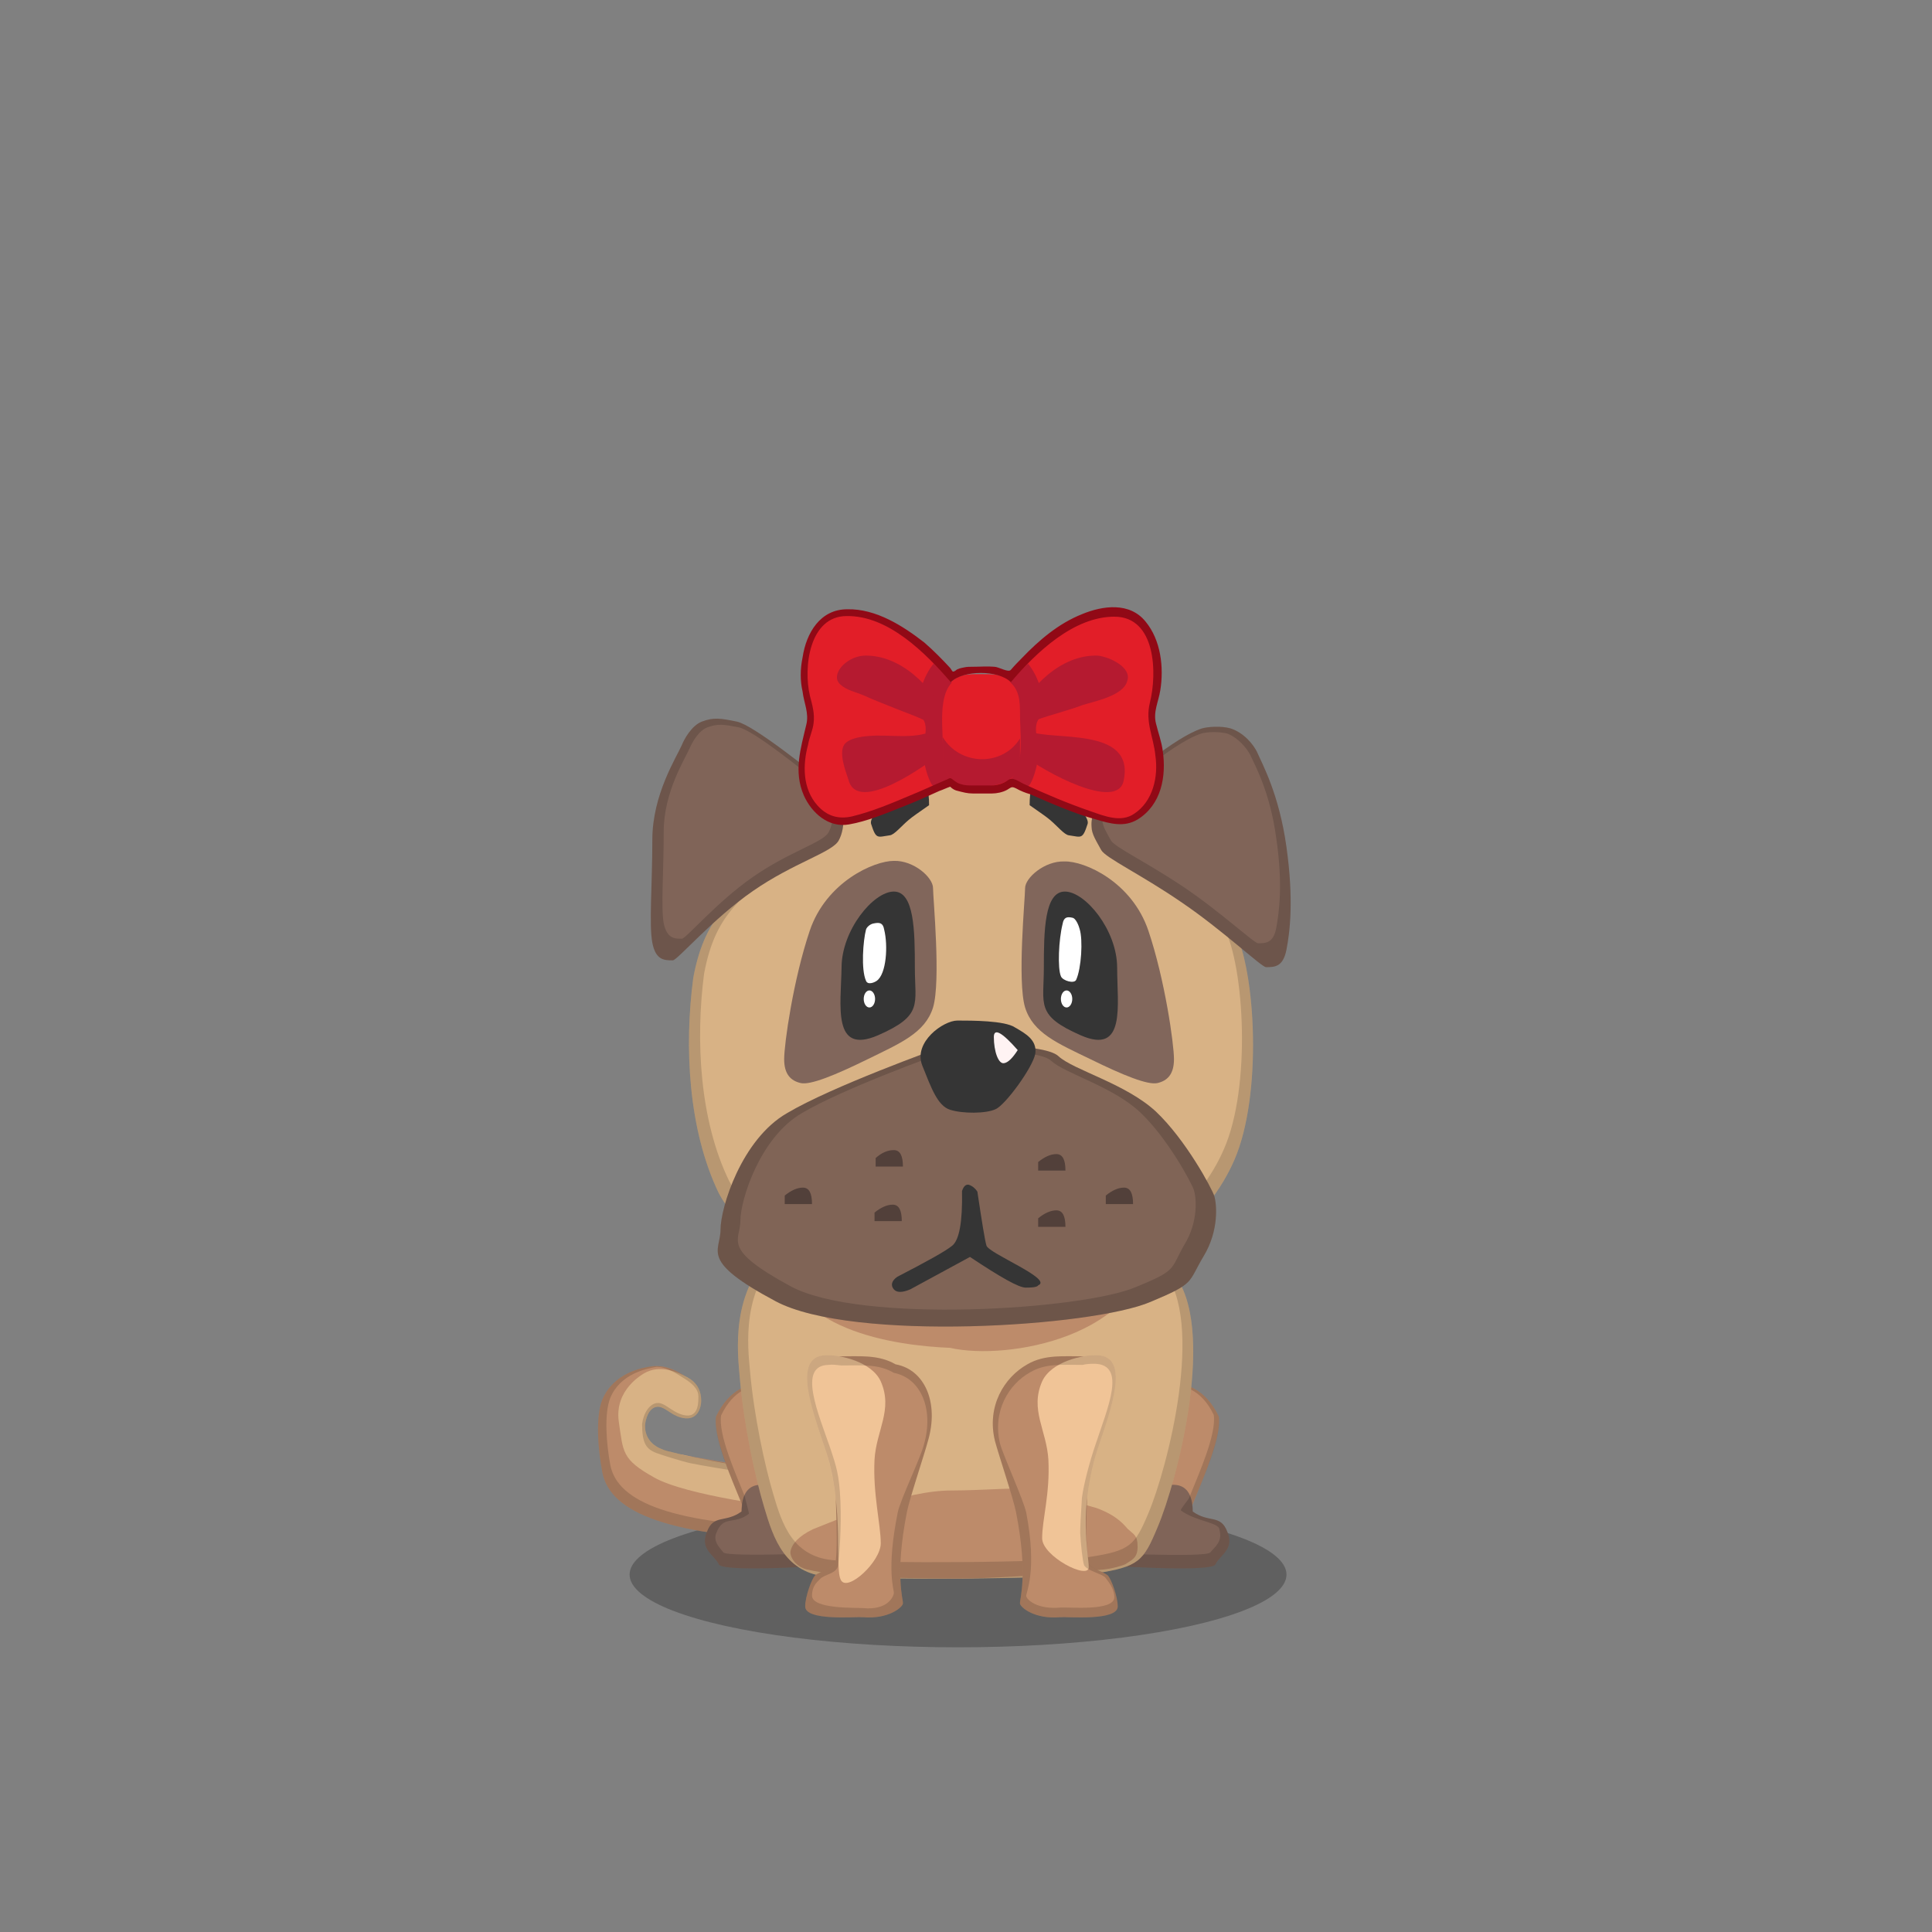 ﻿<?xml version="1.0" encoding="utf-8"?><!DOCTYPE svg PUBLIC "-//W3C//DTD SVG 1.1//EN" "http://www.w3.org/Graphics/SVG/1.1/DTD/svg11.dtd"><svg x="0" y="0" width="340px" height="340px" viewBox="0, 0, 340, 340" preserveAspectRatio="xMidYMid" font-size="0" id="a" enable-background="new 0 0 340 340" xmlns="http://www.w3.org/2000/svg" xmlns:xlink="http://www.w3.org/1999/xlink" xmlns:xml="http://www.w3.org/XML/1998/namespace" version="1.1"><rect x="0" y="0" width="340" height="340" fill="#808080" stroke="none"/><g id="b" fill="#000"><g id="c"><g transform="translate(0, 0) translate(0, 224)" id="d"><ellipse cx="168.6" cy="53.1" rx="57.8" ry="12.8" fill-opacity="0.25" id="e" /></g><g id="f"><g transform="translate(105.2, 117.8) translate(0, 122)" id="g"><g id="h"><path d="M37.2 31.3 C12.9 30.6 2.2 26.6 0.8 19.3 C0 15.1 -0.4 9.5 0.8 6.5 C2.8 1.8 7.8 0.9 9.2 0.7 C11.4 0.3 13.8 1.1 16.3 3.1 C16.9 3.7 17.2 4.6 17.3 5.9 C17.3 7.7 18.4 8.8 15.8 9.1 C13.3 9.5 11.8 7.1 10.3 7.3 C8.8 7.5 8.3 9.9 8.3 10.8 C8.3 11.7 7.9 13.8 10.8 15.2 C12.8 16.1 26.9 18.4 37.1 19.7 L37.2 31.3 z" id="i" fill="#BD8B6A" /><path d="M8.7 1.6 C10.1 1 12.4 0.6 16.3 2.9 C17.6 3.8 18.2 5.1 18.2 6.7 C18.2 7.6 17.8 10 15.4 9.8 C13 9.6 11.8 7.5 10.3 7.8 C9.3 8 8.6 9 8.3 11 C8.3 13 9.3 14.4 11.2 15.2 C13.1 16 25.3 18.6 35.6 19.6 C36.9 23.3 35.1 25.6 34.4 25.6 C32.9 25.6 15.5 23.4 9.9 20.2 C4.2 17 4.5 15.8 3.7 10.4 C2.9 4.8 7.8 2 8.7 1.6 z" id="j" fill="#D8B285" /><path d="M15.2 2.3 C15.5 2.5 15.9 2.7 16.3 2.9 C17.6 3.8 18.2 5.1 18.2 6.7 C18.2 7.6 17.8 10 15.4 9.8 C13 9.6 11.8 7.5 10.3 7.8 C9.3 8 8.6 9 8.3 11 C8.3 13 9.3 14.4 11.2 15.2 C11.8 15.4 13.2 15.8 15.2 16.3 C20.6 17.4 29.9 18.8 37.1 19.7 L37.2 31.3 C12.9 30.6 2.2 26.6 0.8 19.3 C0 15.1 -0.4 9.5 0.8 6.5 C2.8 1.8 7.8 0.9 9.2 0.7 C11.1 0.4 13.1 0.9 15.2 2.3 z M17.7 5.9 C17.7 4.9 17 4 15.7 3.1 C13.7 1.8 11.7 0.5 10 0.8 C8.6 1.1 4 1.9 2.2 6.2 C1.1 9 1.5 14.2 2.2 18 C3.5 24.7 13.4 28.4 35.8 29.1 L35.8 20.7 C29.1 19.8 21.3 18.7 16.3 17.7 C14.5 17.3 10.8 16.1 10.3 15.9 C8.5 15.2 7.8 14.2 7.8 10.8 C8 9 9.1 7.1 10.6 7.1 C12 7.1 13.4 9.1 15.6 9.3 C17.8 9.5 17.7 6.8 17.7 5.9 z" opacity="0.15" id="k" /></g></g><g transform="translate(125.7, 273.9) scale(1) translate(-125.7, -273.9) translate(105.2, 117.8) translate(18, 125)" id="l"><g transform="translate(14.5, 17) scale(-1, 1) translate(-14.5, -17)" id="m"><path d="M10.9 1.8 C11.6 2 21.5 -3.4 26.2 6.5 C26.9 11.9 19.6 25 20.5 26 C23.5 28.8 27.3 28.1 27.6 28.6 C27.9 29.1 26.7 30.5 24.1 32.5 C10.3 32.5 3.3 32.5 2.9 32.5 C-3.5 27 2.2 4.4 10.9 1.8 z" id="n" fill="#BD8B6A" /><path d="M21.7 23.2 C24.6 25.3 26.6 23.6 27.8 26.8 C29.1 29.9 26.4 30.9 25.7 32.5 C25 34.1 3.3 32.5 3 32.5 C2.8 32.5 3.2 29.3 4 25.1 C7.3 23.9 10.9 21.6 13.4 20.6 C14.6 20.1 14.8 18.3 18.3 18.5 C20.5 18.5 21.7 20.1 21.7 23.2 z" id="o" fill="#806458" /><path d="M21.6 22 C21.6 22.4 21.7 22.8 21.7 23.2 C24.6 25.3 26.6 23.6 27.8 26.8 C29.1 29.9 26.4 30.9 25.7 32.5 C25 34.1 3.3 32.5 3 32.5 L2.9 32.5 C-3.5 27 2.2 4.4 10.9 1.8 C11.6 2 21.5 -3.4 26.2 6.5 C26.7 10.2 23.5 17.4 21.6 22 z M20.4 23.6 C20.4 23.2 21.1 20.9 21.1 20.6 C22.8 16.4 25.8 9.7 25.3 6.3 C21 -2.8 11.8 2.1 11.2 2 C3.2 4.4 -2.1 25.3 3.8 30.4 L3.9 30.4 C4.2 30.4 24.1 31.3 24.9 30.4 C25.6 29.5 26.8 28.4 26.1 26.9 C24.9 23.8 23 25.6 20.4 23.6 z" opacity="0.15" id="p" /></g></g><g transform="translate(214.7, 273.9) scale(1) translate(-214.7, -273.9) translate(105.2, 117.8) translate(96.5, 142) scale(-1, 1) translate(-96.5, -142) translate(81, 125)" id="q"><g transform="translate(15.5, 17) scale(-1, 1) translate(-15.5, -17)" id="r"><path d="M13 1.8 C13.7 2 23.6 -3.4 28.3 6.5 C29 11.9 21.6 25 22.6 26 C25.6 28.8 29.4 28.1 29.7 28.6 C30 29.1 28.8 30.5 26.2 32.5 C12.4 32.5 5.4 32.5 5 32.5 C-0.9 31.6 -3.3 5.3 13 1.8 z" id="s" fill="#BD8B6A" /><path d="M23.7 23.2 C26.6 25.3 28.6 23.6 29.8 26.8 C31.1 29.9 28.4 30.9 27.7 32.5 C27 34.1 5.3 32.5 5 32.5 C4.8 32.5 5.2 29.3 6 25.1 C9.3 23.9 12.9 21.6 15.4 20.6 C16.6 20.1 16.8 18.3 20.3 18.5 C22.5 18.5 23.7 20.1 23.7 23.2 z" id="t" fill="#806458" /><path d="M23.7 23.2 C26.6 25.3 28.6 23.6 29.8 26.8 C31.1 29.9 28.4 30.9 27.7 32.5 C27 34.1 5.3 32.5 5 32.5 C-0.9 31.6 -3.3 5.3 13 1.8 C13.7 2 23.6 -3.4 28.3 6.5 C28.8 10.2 25.5 17.5 23.6 22.1 C23.7 22.4 23.7 22.8 23.7 23.2 z M21.6 23 C21.6 22.6 23.1 21 23.1 20.7 C24.8 16.5 27.9 9.6 27.4 6.2 C23 -3 13.7 2.5 13.1 2.4 C-2.1 5.6 0.2 29.6 5.7 30.4 C6 30.4 26 31.4 26.8 30.4 C27.6 29.4 29 28.5 28.4 26.4 C28.4 25.1 24.3 25 21.6 23 z" opacity="0.15" id="u" /></g></g><g transform="translate(105.2, 117.8) translate(21, 73)" id="v"><path d="M10.5 29 C2.2 36.2 3.6 47.2 4 51.8 C4.7 60 6.7 69.2 8.3 74.5 C9.9 79.9 11.9 86.2 19.8 86.7 C27.8 87.2 59 87.2 66.6 86.1 C74.2 84.9 75 84 77.5 78 C81 69.8 88.1 42.5 80.2 33.2 C78.3 31 77 29.6 75.1 28.2 C70.8 25.2 65.8 23.2 62.9 20.8 C60.2 18.6 55.6 14.7 54.8 14 C53 12.4 49.5 11.4 43.9 11.5 C40.1 11.6 36.6 13.5 35.1 14.5 C33.6 15.5 32.2 17.8 26.6 20.7 C21.7 23.6 14.9 25.5 10.5 29 z" id="w" fill="#D8B285" /><path d="M68.1 85.4 C56.4 86.5 47.8 87 42.1 87 C35.6 87 22 86.9 15.8 85.4 C13.5 84.8 12.8 82.9 12.9 82.3 C13.1 80.9 14.4 79.5 16.9 78.3 L26.7 74.4 L26.7 74.6 C32.5 72.5 37.4 71.5 41.3 71.5 C47.1 71.5 54.2 70.8 55.5 71.4 L66.8 74.6 C70.6 76 71.7 77.7 72.3 78.3 C73.4 79.3 74 79.4 74 81.4 C74 83.4 73 83.7 71.8 84.5 C71 84.8 69.8 85.2 68.1 85.4 z" id="x" fill="#BD8B6A" /><path d="M10.5 29 C14.9 25.5 21.7 23.6 26.6 20.7 C32.2 17.8 33.6 15.5 35.1 14.5 C36.6 13.5 40.1 11.6 43.9 11.5 C49.5 11.4 53 12.4 54.8 14 C55.6 14.7 60.2 18.6 62.9 20.8 C65.8 23.2 70.8 25.2 75.1 28.2 C77 29.6 78.3 31 80.2 33.2 C88.1 42.5 81 69.8 77.5 78 C75 84 74.2 84.9 66.6 86.1 C59 87.2 27.8 87.2 19.8 86.7 C11.9 86.2 9.9 79.9 8.3 74.5 C6.7 69.2 4.7 60 4 51.8 C3.6 47.2 2.2 36.2 10.5 29 z M12 28.9 C4.1 35.8 5.4 46.2 5.8 50.6 C6.5 58.4 8.4 67.2 9.9 72.2 C11.4 77.3 13.3 83.4 20.9 83.8 C28.5 84.3 58.3 84.3 65.5 83.2 C72.7 82.1 73.5 81.2 75.9 75.5 C79.2 67.7 86 41.7 78.5 32.8 C76.7 30.7 75.4 29.4 73.6 28 C69.5 25.1 64.7 23.2 62 20.9 C59.4 18.8 55 15.1 54.3 14.4 C52.6 12.9 49.2 11.9 43.9 12 C40.3 12.1 36.9 13.9 35.5 14.9 C34.1 15.9 32.7 18 27.4 20.8 C22.7 23.8 16.2 25.6 12 28.9 z" opacity="0.15" id="y" /><path d="M41 46.4 C51.1 48.7 74.9 44.4 76 27.8 C69.6 20.2 62.8 20.2 60.1 15 C57.5 9.8 57 7.3 55.6 2.9 C54.8 0.1 35.4 -1.1 31.8 1.3 C29.7 1.5 28.2 7.5 24.6 15 C22.1 20.9 20 18.3 11 28.6 C12 43.4 31.4 46 41 46.4 z" id="z" fill="#BD8B6A" /></g><g transform="translate(105.2, 117.8) translate(36, 120)" id="a1"><path d="M2.2 7 L5.9 20.3 L5.9 26.3 C6.1 31.5 6.1 35 5.9 36.7 C5.7 38.4 3.1 38.6 2.2 39.5 C1.6 40.2 0.5 43.2 0.5 44.9 C0.5 47.5 9.2 46.7 10.6 46.8 C15.1 47.2 17.6 45.1 17.7 44.4 C17.8 43.7 16.2 39.5 18.4 28.3 C18.9 25.8 21.4 18.4 22.1 15.8 C24.1 9 21.5 3.2 16.4 2.3 C13.3 0.5 9.9 0.9 5.7 0.9 C1.7 0.8 9.2 6.8 2.2 7 z" id="b1" fill="#BD8B6A" /><path d="M4.1 0.7 C-1.9 0.9 1.8 10.5 4.1 17.4 C7.5 28 5.6 38.2 6.8 40.3 C8 42.4 13.8 37 13.8 33.8 C13.8 30.5 12.4 25.1 12.7 19.1 C13 13.9 16 10.3 13.8 5.3 C12.2 1.8 6.6 0.6 4.1 0.7 z" id="c1" fill="#F0C497" /><path d="M16.4 2.3 C21.5 3.2 24.1 9 22.1 15.8 C21.4 18.4 18.9 25.8 18.4 28.3 C16.2 39.5 17.8 43.7 17.7 44.4 C17.6 45.1 15.1 47.2 10.6 46.8 C9.2 46.7 0.5 47.5 0.5 44.9 C0.5 43.2 1.6 40.2 2.2 39.5 C3.1 38.6 5.7 38.4 5.9 36.7 C6.1 35 6.1 31.5 5.9 26.3 L5.9 26.1 C5.6 23.3 5.1 20.4 4.1 17.4 C1.8 10.5 -1.9 0.9 4.1 0.7 C4.7 0.7 5.6 0.7 6.5 0.9 C10.3 0.9 13.5 0.6 16.4 2.3 z M16.1 3.8 C13.4 2.2 10.5 2.5 6.9 2.5 C6 2.4 5.2 2.3 4.6 2.4 C-0.9 2.5 2.8 10.9 5 17.3 C5.9 20.1 6.5 21.6 6.7 26.4 C6.9 31.2 6.5 36 6.3 37.6 C6.1 39.2 3.9 39.2 3.1 40.1 C2.5 40.7 1.7 41.4 1.7 43 C1.7 45.4 9.4 45.1 10.7 45.2 C14.9 45.6 16 43.3 16.1 42.6 C16.2 42 14.7 38.7 16.8 28.3 C17.3 26 20.8 18.8 21.4 16.4 C23.2 10.1 20.8 4.7 16.1 3.8 z" opacity="0.15" id="d1" /><path d="M53.8 7 L50.1 20.3 L50.1 26.3 C49.9 31.5 49.9 35 50.1 36.7 C50.3 38.4 52.9 38.6 53.8 39.5 C54.4 40.2 55.5 43.2 55.5 44.9 C55.5 47.5 46.8 46.7 45.4 46.8 C40.9 47.2 38.4 45.1 38.3 44.4 C38.2 43.7 39.8 39.5 37.6 28.3 C37.1 25.8 34.6 18.4 33.9 15.8 C32.4 9.7 35.5 4.6 39.6 2.3 C42.7 0.5 46.1 0.9 50.3 0.9 C54.3 0.8 46.8 6.8 53.8 7 z" id="e1" fill="#BD8B6A" /><path d="M51.9 0.7 C57.9 0.9 54.2 10.5 51.9 17.4 C48.5 28 50.4 35.7 50.4 38 C50.4 40.3 42.2 36.1 42.2 32.9 C42.2 29.6 43.6 25.1 43.3 19.1 C43 13.9 40 10.3 42.2 5.3 C43.8 1.8 49.4 0.6 51.9 0.7 z" id="f1" fill="#F0C497" /><path d="M50.1 25.9 L50.1 26.3 C50 28.9 49.9 31.1 50 32.8 C50.1 34.8 50.3 36.4 50.4 37.4 C51.1 38.5 53.1 38.7 53.8 39.5 C54.4 40.2 55.5 43.2 55.5 44.9 C55.5 47.5 46.8 46.7 45.4 46.8 C40.9 47.2 38.4 45.1 38.3 44.4 C38.2 43.7 39.8 39.5 37.6 28.3 C37.1 25.8 34.6 18.4 33.9 15.8 C32.4 9.7 35.5 4.6 39.6 2.3 C42.5 0.6 45.7 0.9 49.5 0.9 C50.4 0.7 51.3 0.7 51.9 0.7 C57.9 0.9 54.2 10.5 51.9 17.4 C50.9 20.5 50.4 23.3 50.1 25.9 z M48.9 32 C48.9 30.9 49 28.9 49.2 25.8 C49.5 23.4 50.6 19.3 51.6 16.4 C53.7 10 57.1 2.4 51.5 2.2 C50.9 2.2 50.1 2.2 49.3 2.4 C45.7 2.4 42.8 2.1 40.1 3.7 C36.3 5.8 33.4 10.6 34.8 16.3 C35.5 18.7 38.9 26.1 39.4 28.4 C41.4 38.8 39.3 42.5 39.4 43.1 C39.5 43.7 41.3 45.5 45.5 45.1 C46.8 45 54.9 45.8 54.9 43.3 C54.9 41.7 53.8 40.5 53.3 39.8 C52.6 39.1 50.3 38.7 49.6 37.7 C49.3 36.9 49 33.9 48.9 32 z" opacity="0.15" id="g1" /></g></g><g id="h1"><g transform="translate(110, 107) translate(11, 26)" id="i1"><path d="M5.5 77 C0.1 65.8 -0.6 51.2 1 39.1 C3.2 27.2 8.5 25.2 15.8 17.9 C23.1 10.6 25.8 0.2 49.1 0.3 C72.3 0.4 73.5 8.3 79.9 14.4 C86.3 20.4 92.4 23.4 96.2 30.6 C100 37.8 101.2 59.8 96.2 71.2 C92 80.9 80.7 92.2 66.3 92.4 C54.5 93 51.9 93.8 40.2 93.8 C28.5 93.8 11.5 88.2 5.5 77 z" id="j1" fill="#D8B285" /><path d="M5.5 77 C0.1 65.8 -0.6 51.2 1 39.1 C3.2 27.2 8.5 25.2 15.8 17.9 C23.1 10.6 25.8 0.2 49.1 0.3 C72.3 0.4 73.5 8.3 79.9 14.4 C86.3 20.4 92.4 23.4 96.2 30.6 C100 37.8 101.2 59.8 96.2 71.2 C92 80.9 80.7 92.2 66.3 92.4 C54.5 93 51.9 93.8 40.2 93.8 C28.5 93.8 11.5 88.2 5.5 77 z M7.3 74.8 C13 85.6 29.3 90.9 40.6 90.9 C51.9 90.9 54.3 90.1 65.7 89.6 C79.5 89.4 90.4 78.6 94.4 69.2 C99.2 58.3 98 37.1 94.4 30.2 C90.8 23.3 84.9 20.4 78.7 14.6 C72.6 8.8 71.4 1.2 49.1 1.2 C26.7 1.1 24.1 11.1 17.1 18.1 C10.1 25.1 5 27 2.9 38.4 C1.4 50 2.1 64.1 7.3 74.8 z" opacity="0.15" id="k1" /></g><g transform="translate(110.7, 124.2) translate(3, 2)" id="l1"><path d="M33.9 21.7 C35.1 19.6 35.4 14.7 32.2 12.1 C29.1 9.6 18.9 1.4 16 0.8 C13.1 0.2 11.9 0 9.8 0.8 C8 1.5 6.7 3.9 6.3 4.9 C5.4 7 1.1 13.6 1.1 21.6 C1.1 29.6 0.5 36.5 1.1 39.7 C1.7 42.8 3.2 42.8 4.7 42.8 C5.5 42.8 11.7 35.5 18.8 30.6 C26 25.6 32.8 23.8 33.9 21.7 z" id="m1" fill="#806458" /><path d="M33.9 21.7 C32.8 23.8 26 25.6 18.8 30.6 C11.7 35.5 5.5 42.8 4.7 42.8 C3.2 42.8 1.7 42.8 1.1 39.7 C0.5 36.5 1.1 29.6 1.1 21.6 C1.1 13.6 5.4 7 6.3 4.9 C6.7 3.9 8 1.5 9.8 0.8 C11.9 0 13.1 0.2 16 0.8 C18.9 1.4 29.1 9.6 32.2 12.1 C35.4 14.7 35.1 19.6 33.9 21.7 z M32.1 20.3 C33.2 18.4 33.4 14.1 30.6 11.8 C27.9 9.6 18.9 2.3 16.3 1.8 C13.7 1.3 12.7 1.1 10.8 1.8 C9.2 2.4 8.1 4.5 7.7 5.4 C6.9 7.3 3.1 13.1 3.1 20.2 C3.1 27.3 2.6 33.4 3.1 36.3 C3.7 39 5 39 6.3 39 C7 39 12.5 32.5 18.7 28.2 C25.1 23.7 31.1 22.1 32.1 20.3 z" opacity="0.15" id="n1" /></g><g transform="translate(99.4, 127.4) translate(110, 21.5) scale(-1, 1) translate(-110, -21.5) translate(92, 0)" id="o1"><path d="M33.6 22.2 C34.4 20.7 35.3 19.4 35.3 18.1 C35.5 15.9 34.2 13.7 32.2 12.1 C29 9.6 20.6 2.3 15.9 0.8 C14.9 0.5 12.5 0.3 10.8 0.8 C8.4 1.6 6.8 3.7 6.2 4.9 C5.3 7 2.3 12.3 1 21.7 C-0.3 31 0.4 36.6 1 39.7 C1.6 42.8 3.1 42.8 4.6 42.8 C5.4 42.8 12.2 36.3 19.6 31.3 C26.6 26.5 32.8 23.6 33.6 22.2 z" id="p1" fill="#806458" /><path d="M33.6 22.2 C32.8 23.6 26.6 26.5 19.6 31.3 C12.2 36.3 5.4 42.8 4.6 42.8 C3.1 42.8 1.6 42.8 1 39.7 C0.4 36.6 -0.3 31 1 21.7 C2.3 12.3 5.3 7 6.2 4.9 C6.8 3.7 8.4 1.6 10.8 0.8 C12.5 0.3 14.9 0.5 15.9 0.8 C20.6 2.3 29 9.6 32.2 12.1 C34.2 13.7 35.5 15.9 35.3 18.1 C35.3 19.4 34.4 20.7 33.6 22.2 z M31.9 20.5 C32.6 19.2 33.4 18 33.4 16.9 C33.6 15 32.4 13 30.6 11.6 C27.7 9.4 20.2 3 16 1.7 C15.1 1.4 13 1.3 11.4 1.7 C9.4 2.5 8 4.3 7.4 5.4 C6.6 7.2 3.9 11.9 2.8 20.1 C1.6 28.2 2.3 33.2 2.8 35.9 C3.3 38.6 4.7 38.6 6 38.6 C6.7 38.6 12.8 32.9 19.4 28.5 C25.7 24.3 31.2 21.7 31.9 20.5 z" opacity="0.15" id="q1" /></g><g id="r1"><g transform="translate(105.3, 119.9) translate(21, 46)" id="s1"><g transform="translate(0, 18)" id="t1"><path d="M10.2 45.1 C-3.3 37.9 0.5 36.4 0.5 32.5 C0.5 28.6 4.2 16.6 12.2 12 C20.1 7.3 38.5 0.7 39.6 0.3 C40.7 -0.1 57.5 -0.5 60 2 C62.6 4.4 71.8 6.8 77.1 11.7 C82.4 16.7 87 25.3 87.4 26.6 C87.8 27.9 88.3 32.6 85.5 37.2 C82.7 41.9 84.1 41.9 76.2 45.2 C66 49.6 23.7 52.3 10.2 45.1 z" id="u1" fill="#806456" /><path d="M10.2 45.1 C-3.3 37.9 0.5 36.4 0.5 32.5 C0.5 28.6 4.2 16.6 12.2 12 C20.1 7.3 38.5 0.7 39.6 0.3 C40.7 -0.1 57.5 -0.5 60 2 C62.6 4.4 71.8 6.8 77.1 11.7 C82.4 16.7 87 25.3 87.4 26.6 C87.8 27.9 88.3 32.6 85.5 37.2 C82.7 41.9 84.1 41.9 76.2 45.2 C66 49.6 23.7 52.3 10.2 45.1 z M12.9 42.5 C25.3 49.1 64.2 46.6 73.6 42.6 C80.9 39.6 79.6 39.6 82.1 35.2 C84.7 31 84.2 26.7 83.8 25.5 C83.4 24.3 79.2 16.4 74.3 11.8 C69.5 7.3 61.1 5 58.7 2.8 C56.4 0.5 41 0.9 39.9 1.3 C38.9 1.6 22 7.7 14.8 12 C7.4 16.3 4 27.3 4 30.9 C4 34.5 0.5 35.8 12.9 42.5 z" opacity="0.15" id="v1" /><path d="M31 18.5 C32.1 18.5 32.6 19.5 32.6 21.4 L27.8 21.4 L27.8 19.9 C28.9 18.9 30 18.5 31 18.5 z" id="w1" fill="#52403A" /><path d="M15 25.1 C16.1 25.1 16.6 26.1 16.6 28 L11.8 28 L11.8 26.5 C12.9 25.6 14 25.1 15 25.1 z" id="x1" fill="#52403A" /><path d="M30.8 28.1 C31.9 28.1 32.4 29.1 32.4 31 L27.6 31 L27.6 29.5 C28.7 28.6 29.8 28.1 30.8 28.1 z" id="y1" fill="#52403A" /><path d="M59.6 19.2 C60.7 19.2 61.2 20.2 61.2 22.1 L56.4 22.1 L56.4 20.6 C57.5 19.7 58.6 19.2 59.6 19.2 z" id="z1" fill="#52403A" /><path d="M59.6 29.1 C60.7 29.1 61.2 30.1 61.2 32 L56.4 32 L56.4 30.5 C57.5 29.6 58.6 29.1 59.6 29.1 z" id="a2" fill="#52403A" /><path d="M71.5 25.1 C72.6 25.1 73.1 26.1 73.1 28 L68.3 28 L68.3 26.5 C69.4 25.6 70.5 25.1 71.5 25.1 z" id="b2" fill="#52403A" /></g></g><g transform="translate(105.3, 119.9) translate(51, 88)" id="c2"><g id="d2"><path d="M13 1.7 C13.1 7.2 12.5 10.3 11.3 11.3 C10.1 12.3 6.8 14.1 1.6 16.8 C0.6 17.5 0.4 18.3 1 19 C1.5 19.6 2.5 19.6 3.9 19 L14.4 13.3 C19.8 16.9 23 18.7 24.2 18.7 C24.8 18.7 26.2 18.7 26.4 18.3 C29.1 17.2 17.7 12.7 17.3 11.3 C17 10.3 16.5 7.1 15.7 1.8 C15.3 1.2 14.8 0.8 14.2 0.6 C13.7 0.5 13.3 0.8 13 1.7 z" id="e2" fill="#353535" /></g></g><g transform="translate(105.4, 119.3) translate(56, 60)" id="f2"><g id="g2"><path d="M0.9 8.2 C2.5 12.2 3.6 15.3 5.8 16 C8 16.7 12.1 16.7 13.8 15.9 C15.5 15.2 20.4 8.5 20.8 6.1 C21.1 3.7 19.1 2.6 17.2 1.5 C15.4 0.3 9.6 0.3 7.1 0.3 C4.6 0.3 -0.7 4.1 0.9 8.2 z" id="h2" fill="#353535" /><path d="M13.5 3.2 C13.5 5.7 14.3 8 15.3 7.8 C16 7.7 16.8 6.9 17.7 5.5 C14.9 2.3 13.5 1.6 13.5 3.2 z" id="i2" fill="#FFF3F3" /></g></g><g transform="translate(105.3, 119.9) translate(32, 17)" id="j2"><g id="k2"><path d="M16 8.1 C16.9 10.9 17.1 10.4 19.3 10.1 C20.1 10 21.3 8.5 22.6 7.4 C23.3 6.8 24.5 6 26.2 4.8 C26.2 2.2 25.8 0.9 25 1 C20.3 1.6 15.5 6.6 16 8.1 z" id="l2" fill="#353535" /><g transform="translate(0, 14)" id="m2"><path d="M5.2 12.9 C2.3 21.5 0.7 32.8 0.7 35.5 C0.7 38.2 1.9 39.3 3.6 39.7 C5.3 40.1 9.7 38.3 15.4 35.5 C21.1 32.7 25.5 30.9 26.9 26.4 C28.3 21.8 26.9 7.2 26.9 5.4 C26.9 3.5 23.5 0.5 20 0.6 C16.5 0.6 8.1 4.3 5.2 12.9 z" id="n2" fill="#81665B" /><path d="M17.2 31.3 C25.2 27.8 23.7 25.9 23.7 19.4 C23.7 12.9 23.6 6 20 6 C16.4 6 10.8 12.8 10.8 19.4 C10.7 26 9.1 34.8 17.2 31.3 z" id="o2" fill="#353535" /><path d="M18.3 12.7 C19 15.5 18.7 20.5 17 21.7 C16.6 22 15.4 22.5 15.1 21.7 C14.2 19.7 14.6 14.6 15.1 12.7 C15.2 12.3 15.8 11.7 16.5 11.6 C17.5 11.4 18.1 11.5 18.3 12.7 z" id="p2" fill="#FFF" /><ellipse cx="15.7" cy="24.9" rx="1" ry="1.5" id="q2" fill="#FFF" /></g></g></g><g transform="translate(105.3, 119.9) translate(74, 17)" id="r2"><path d="M12.1 8.1 C11.2 10.9 11 10.4 8.8 10.1 C8 10 6.8 8.5 5.5 7.4 C4.8 6.8 3.6 6 1.9 4.8 C1.9 2.2 2.3 0.9 3.1 1 C7.7 1.6 12.6 6.6 12.1 8.1 z" id="s2" fill="#353535" /><path d="M22.8 26.9 C25.7 35.5 27.3 46.8 27.3 49.5 C27.3 52.2 26.1 53.3 24.4 53.7 C22.7 54.1 18.3 52.3 12.6 49.5 C6.8 46.7 2.5 44.9 1.1 40.4 C-0.3 35.8 1.1 21.2 1.1 19.4 C1.1 17.6 4.5 14.6 8 14.7 C11.6 14.6 19.9 18.3 22.8 26.9 z" id="t2" fill="#81665B" /><path d="M10.9 45.3 C2.9 41.8 4.4 39.9 4.4 33.4 C4.4 26.9 4.5 20 8.1 20 C11.7 20 17.3 26.8 17.3 33.4 C17.3 40 18.9 48.8 10.9 45.3 z" id="u2" fill="#353535" /><path d="M7.7 25.7 C7 28.5 6.8 33.5 7.4 34.9 C7.7 35.7 9.8 36.3 10.1 35.5 C11 33.5 11.3 28.5 10.7 26.6 C10.6 26.2 10.1 24.7 9.4 24.6 C8.5 24.4 7.9 24.5 7.7 25.7 z" id="v2" fill="#FFF" /><ellipse cx="8.4" cy="38.9" rx="1" ry="1.5" id="w2" fill="#FFF" /></g></g></g></g><g id="x2"><g transform="matrix(1, 0, 0, 1, 0, -0.02)"><g transform="translate(139.622, 105.934) scale(1.078, 1.088)"><g transform="translate(216, 86) translate(-2418.1, -264.9)" id="y2"><path d="M2261.7 204.9 C2261.5 202.5 2260.5 200.3 2260.3 198.1 C2260.1 195.5 2261.4 193 2261.4 190.3 C2261.4 187.7 2260.8 184.9 2259 182.9 C2257.1 180.8 2254.3 180.8 2251.7 181.4 C2246.5 182.7 2242.2 186.6 2238.6 190.5 C2238.2 190.9 2237.9 191.2 2237.5 191.7 C2237 191.2 2236.4 191 2235.8 190.8 C2235 190.6 2234.1 190.6 2233.3 190.6 C2231.4 190.6 2229.3 190.4 2227.9 191.8 C2225.4 189 2222.7 186.3 2219.5 184.1 C2216.4 182.1 2211.8 180 2208.2 181.6 C2204.6 183.2 2203.8 188.3 2204.1 191.9 C2204.2 193.8 2205 195.6 2205 197.4 C2205.1 198.9 2204.4 200.5 2204.1 201.9 C2203.2 205.9 2203.5 211.1 2207.4 213.5 C2210.2 215.2 2213.8 213.5 2216.5 212.4 C2218.5 211.7 2220.4 210.9 2222.3 210.2 C2223.2 209.7 2224.3 209.4 2225.2 208.9 C2225.7 208.7 2226.1 208.4 2226.6 208.3 C2227.5 207.8 2227.5 207.9 2228.4 208.5 C2230.2 209.6 2234.3 209.6 2236.3 208.7 C2237 208.3 2237.4 207.8 2238.1 208.1 C2238.8 208.3 2239.4 208.7 2240.1 208.9 C2241.6 209.6 2243.2 210.2 2244.7 210.8 C2247.4 211.9 2250.1 212.9 2252.8 213.6 C2254.8 214.2 2256.5 214.3 2258.2 213 C2261.1 211.3 2261.8 207.8 2261.7 204.9 C2261.5 202.5 2261.8 207.7 2261.7 204.9 z" id="z2" fill="#E21E28" /><path d="M2232.6 204.6 C2231.9 201.9 2231.2 199.3 2230.5 196.6 C2230.3 195.9 2230.3 194.9 2229.8 194.4 C2228.4 192.4 2226.7 190.5 2225 188.9 C2223.3 190.9 2222.2 194.4 2222.5 197 C2222.6 197.6 2222.9 197.5 2223.2 197.8 C2223.6 198.3 2223.7 198.9 2223.7 199.5 C2223.7 200.3 2223.5 202 2222.5 202.2 C2223 201.7 2223.3 203.7 2223.3 203.9 C2223.5 205.2 2223.8 206.6 2224.4 207.9 C2224.9 209 2225.1 208.8 2226.2 208.4 C2227.3 208 2228.3 207.5 2229.4 207 C2229.9 206.4 2232.6 205.6 2232.6 204.6 z" id="a3" fill="#B51A30" /><path d="M2213.6 187.6 C2219.6 187.4 2224.7 192.6 2227.2 197.6 C2226.4 197.8 2225.8 198.1 2225.5 198.8 C2225.4 199 2224.1 198.2 2223.8 198.2 C2222.4 197.5 2220.9 197 2219.4 196.4 C2217.4 195.6 2215.5 194.9 2213.5 194 C2212.3 193.5 2210.8 193.2 2209.8 192.3 C2208 190.8 2210.6 187.8 2213.6 187.6 z" id="b3" fill="#B51A30" /><path d="M2240.6 199.8 C2244.1 201.5 2258 198.9 2256 207.9 C2254.9 212.7 2243.3 206.6 2239.3 203.5" id="c3" fill="#B51A30" /><path d="M2232.8 204.6 C2233.5 201.9 2234.2 199.3 2234.9 196.6 C2235.1 195.9 2235.1 194.9 2235.6 194.4 C2237 192.4 2238.7 190.5 2240.4 188.9 C2242.1 190.9 2243.2 194.4 2242.9 197 C2242.8 197.6 2242.5 197.5 2242.2 197.8 C2241.8 198.3 2241.7 198.9 2241.7 199.5 C2241.7 200.3 2241.9 202 2242.9 202.2 C2242.4 201.7 2242.1 203.7 2242.1 203.9 C2241.9 205.2 2241.6 206.6 2241 207.9 C2240.5 209 2240.3 208.8 2239.2 208.4 C2238.1 208 2237.1 207.5 2236 207 C2235.6 206.4 2232.8 205.6 2232.8 204.6 z" id="d3" fill="#B51A30" /><path d="M2251.8 187.6 C2245.8 187.4 2240.7 192.6 2238.2 197.6 C2238.7 197.7 2239.4 197.8 2239.7 198.3 C2239.8 198.4 2239.7 198.8 2239.8 198.8 C2240 199 2241.5 198.1 2241.8 198 C2244.3 197.1 2246.9 196.5 2249.3 195.6 C2251.2 195 2256 194.1 2256.6 191.7 C2257.4 189.5 2253.7 187.8 2251.8 187.6 z" id="e3" fill="#B51A30" /><path d="M2234.5 208.7 C2232.5 208.7 2230.3 209.1 2228.5 207.9 C2226.5 206.5 2226.5 204.4 2226.5 202.2 C2226.5 198.4 2225.2 190.8 2231.1 190.8 C2233 190.7 2235.5 190.4 2237.1 191.6 C2239.1 193 2239.1 195.1 2239.1 197.3 C2239.1 201.1 2240.4 208.7 2234.5 208.7 z" id="f3" fill="#E21E28" /><path d="M2224.8 199.8 C2221.7 201.2 2217.7 200.3 2214.4 200.6 C2213.1 200.7 2211.1 201 2210.4 202 C2209.5 203.4 2210.6 206.2 2211.1 207.7 C2212.6 213.4 2224 205.1 2226.1 203.5" id="g3" fill="#B51A30" /><path d="M2239.1 204.1 L2239.1 201 C2236.2 205.6 2229.3 205.4 2226.5 200.8 C2226.5 202 2226.5 203 2226.5 204.2 C2226.5 206.7 2228.6 208.8 2231.1 208.8 C2234.4 208.9 2239.1 208.6 2239.1 204.1 z" id="h3" fill="#B51A30" /><path d="M2254.5 181.3 C2261.3 181.3 2261.5 190.5 2260.3 195.2 C2259.5 198.4 2260.9 200.7 2261.2 203.8 C2261.7 207.2 2260.8 211.2 2257.7 213.2 C2255.6 214.6 2253 213.6 2250.7 212.8 C2246.9 211.5 2243.3 210 2239.6 208.3 C2238.8 207.9 2237.9 207.2 2237.2 207.7 C2236.4 208.3 2235.4 208.6 2234.4 208.6 C2233.4 208.6 2232.3 208.6 2231.3 208.6 C2230.7 208.6 2230.1 208.6 2229.5 208.4 C2229 208.3 2228.6 208 2228.2 207.7 C2227.6 207.2 2227.6 207.5 2227 207.7 C2225.1 208.5 2223.2 209.4 2221.2 210.2 C2218.1 211.5 2215 212.8 2211.7 213.6 C2209.5 214.1 2207.6 213.6 2206 211.8 C2203.6 209.1 2203.6 205.3 2204.5 202 C2204.7 200.8 2205.3 199.6 2205.4 198.5 C2205.6 197 2205.2 195.6 2204.8 194.1 C2203.7 189.5 2204.7 181.2 2210.8 181.2 C2217.6 181.1 2223.7 187.2 2227.8 191.9 C2229.8 189.9 2235.6 189.9 2237.6 191.9 C2241.8 187 2247.9 181.3 2254.5 181.3 z M2210.9 180.1 C2206.5 180.1 2204.2 183.9 2203.6 187.9 C2203.2 189.8 2203.2 191.7 2203.6 193.4 C2203.8 195.2 2204.7 196.9 2204.2 198.8 C2203.3 202.6 2202.1 206.3 2203.8 210.2 C2205.1 213.1 2207.9 215.5 2211.2 214.9 C2214.1 214.4 2217 213.2 2219.8 212.1 C2221.9 211.3 2223.9 210.4 2225.9 209.5 C2226.5 209.3 2227.1 209 2227.7 208.8 C2228.1 209.2 2228.5 209.4 2229 209.5 C2229.8 209.7 2230.5 209.9 2231.4 209.9 C2232.5 209.9 2233.4 209.9 2234.5 209.9 C2235.3 209.9 2236.3 209.7 2237 209.3 C2237.7 208.9 2237.7 208.7 2238.5 209.1 C2239.2 209.5 2240 209.8 2240.7 210 C2244.2 211.5 2247.8 213.1 2251.5 214.1 C2253.9 214.8 2256.1 215.4 2258.3 214.1 C2262.2 211.7 2263 207.1 2262.4 203 C2262.2 201.5 2261.7 200.2 2261.3 198.6 C2260.8 196.7 2261.7 195.1 2262 193.2 C2262.6 189.5 2262.1 185.1 2259.6 182.1 C2257 178.9 2252.6 179.5 2249.2 180.9 C2245.4 182.4 2242.2 185.1 2239.4 188 C2238.8 188.6 2238.2 189.2 2237.6 189.9 C2237.2 190.4 2235.6 189.4 2234.9 189.4 C2233.7 189.3 2232.7 189.4 2231.5 189.4 C2230.9 189.4 2230.4 189.4 2230 189.5 C2229.5 189.6 2228.9 189.7 2228.6 190 C2228 190.4 2228.1 190.1 2227.7 189.6 C2226.4 188.2 2225 186.8 2223.5 185.5 C2220 182.8 2215.6 180 2210.9 180.1 z" id="i3" fill="#910916" /></g></g></g></g></g><defs><g transform="translate(17.095, 0.801) translate(-135.295, -293.601)" id="j3" fill="#000"><path d="M118.2 302.7 C118.4 307.4 132.5 311.2 149.8 311.2 C167.1 311.2 181.2 307.4 181.4 302.7 C181.4 307.5 181.4 310.1 181.4 310.5 C181.4 315.3 167.3 319.1 149.8 319.1 C132.3 319.1 118.2 315.2 118.2 310.5 L118.2 302.7 L118.2 302.7 z" fill-opacity="0.453" id="k3" fill="#593001" /><path d="M118.7 301.7 C118.9 306.4 133 310.2 150.3 310.2 C167.6 310.2 181.7 306.4 181.9 301.7 C181.9 306.5 181.9 309.1 181.9 309.5 C181.9 314.3 167.8 318.1 150.3 318.1 C132.8 318.1 118.7 314.2 118.7 309.5 L118.7 301.7 L118.7 301.7 z" id="l3" fill="#DA8113" /><linearGradient x1="46.054" y1="-118.693" x2="45.466" y2="-118.693" gradientUnits="userSpaceOnUse" gradientTransform="matrix(117.135, 0, 0, 28.463, -5208.417, 3687.795)" id="m3"><stop offset="0%" stop-color="#D9952A" stop-opacity="1" /><stop offset="6.439%" stop-color="#CA7519" stop-opacity="1" /><stop offset="30.54%" stop-color="#E3AD3A" stop-opacity="1" /><stop offset="51.05%" stop-color="#FFEC91" stop-opacity="1" /><stop offset="68.8%" stop-color="#E9BD44" stop-opacity="1" /><stop offset="86.24%" stop-color="#FFED6C" stop-opacity="1" /><stop offset="93.87%" stop-color="#F2D353" stop-opacity="1" /><stop offset="100%" stop-color="#F2B947" stop-opacity="1" /></linearGradient><path d="M118.2 301.6 C118.4 306.1 132.7 309.7 150.3 309.7 C167.9 309.7 182.2 306.1 182.4 301.6 C182.4 306.2 182.4 308.7 182.4 309 C182.4 313.5 168 317.2 150.3 317.2 C132.6 317.2 118.2 313.5 118.2 309 L118.2 301.6 L118.2 301.6 z" id="n3" style="fill:url(#m3)" /><linearGradient x1="45.491" y1="-117.955" x2="45.941" y2="-117.59" gradientUnits="userSpaceOnUse" gradientTransform="matrix(115.425, 0, 0, 29.925, -5125.077, 3826.124)" id="o3"><stop offset="0%" stop-color="#F4E072" stop-opacity="1" /><stop offset="100%" stop-color="#DB9427" stop-opacity="1" /></linearGradient><ellipse cx="150.3" cy="301.5" rx="31.6" ry="8.2" id="p3" style="fill:url(#o3)" /><linearGradient x1="45.466" y1="-126.007" x2="46.054" y2="-126.007" gradientUnits="userSpaceOnUse" gradientTransform="matrix(117.135, 0, 0, 18.622, -5208.417, 2651.479)" id="q3"><stop offset="0%" stop-color="#D9952A" stop-opacity="1" /><stop offset="6.439%" stop-color="#CA7519" stop-opacity="1" /><stop offset="30.54%" stop-color="#E3AD3A" stop-opacity="1" /><stop offset="51.05%" stop-color="#FFEC91" stop-opacity="1" /><stop offset="68.8%" stop-color="#E9BD44" stop-opacity="1" /><stop offset="86.24%" stop-color="#FFED6C" stop-opacity="1" /><stop offset="93.87%" stop-color="#F2D353" stop-opacity="1" /><stop offset="100%" stop-color="#F2B947" stop-opacity="1" /></linearGradient><path d="M119.2 299.9 C119 300.2 118.9 300.6 118.9 301 C118.9 305.5 132.9 309.2 150.3 309.2 C167.7 309.2 181.7 305.5 181.7 301 C181.7 300.6 181.6 300.3 181.4 299.9 C182 300.5 182.4 301.2 182.4 301.9 C182.4 306.4 168 310.1 150.3 310.1 C132.6 310.1 118.2 306.4 118.2 301.9 C118.2 301.3 118.6 300.6 119.2 299.9 z" id="r3" style="fill:url(#q3)" /><linearGradient x1="45.196" y1="-121.59" x2="45.375" y2="-120.676" gradientUnits="userSpaceOnUse" gradientTransform="matrix(101.745, 0, 0, 23.94, -4458.332, 3199.41)" id="s3"><stop offset="0%" stop-color="#F8DD61" stop-opacity="1" /><stop offset="100%" stop-color="#EAA330" stop-opacity="1" /></linearGradient><ellipse cx="150.3" cy="300.8" rx="27.8" ry="6.6" id="t3" style="fill:url(#s3)" /><linearGradient x1="45.569" y1="-134.267" x2="45.022" y2="-134.267" gradientUnits="userSpaceOnUse" gradientTransform="matrix(101.745, 0, 0, 13.252, -4458.332, 2077.223)" id="u3"><stop offset="0%" stop-color="#F4CA2F" stop-opacity="1" /><stop offset="51.38%" stop-color="#BF7737" stop-opacity="1" /><stop offset="100%" stop-color="#E4A929" stop-opacity="1" /></linearGradient><path d="M122.6 301.5 C122.5 301.3 122.4 301 122.4 300.8 C122.4 297.2 134.9 294.2 150.2 294.2 C165.5 294.2 178 297.1 178 300.8 C178 301 177.9 301.3 177.8 301.5 C176.3 298.2 164.5 295.6 150.1 295.6 C135.7 295.6 124.1 298.2 122.6 301.5 z" id="v3" style="fill:url(#u3)" /></g></defs><desc>2222O222222,Rpb6KlbS3iqwK3FNh1lDHaQCRfijnceyhGSETs6w3Stf1abMZTupDZwJJL4oQDbsGz34xiRlOjy+toZSYFe5mrMB1gyuE37Z+hrc8keMjKhrcdwWCvQGEA4Sj79P9VLY8R45xn0cBZYSYIiYIL/d2w2b/hiZFoor2Wh3ksOU5aiF3xzokYTczIZU+V28HzIfJq2gnvF8N5RcT6ZAXGICud5JQb/RFmPByns66dBjP+4=</desc></svg>